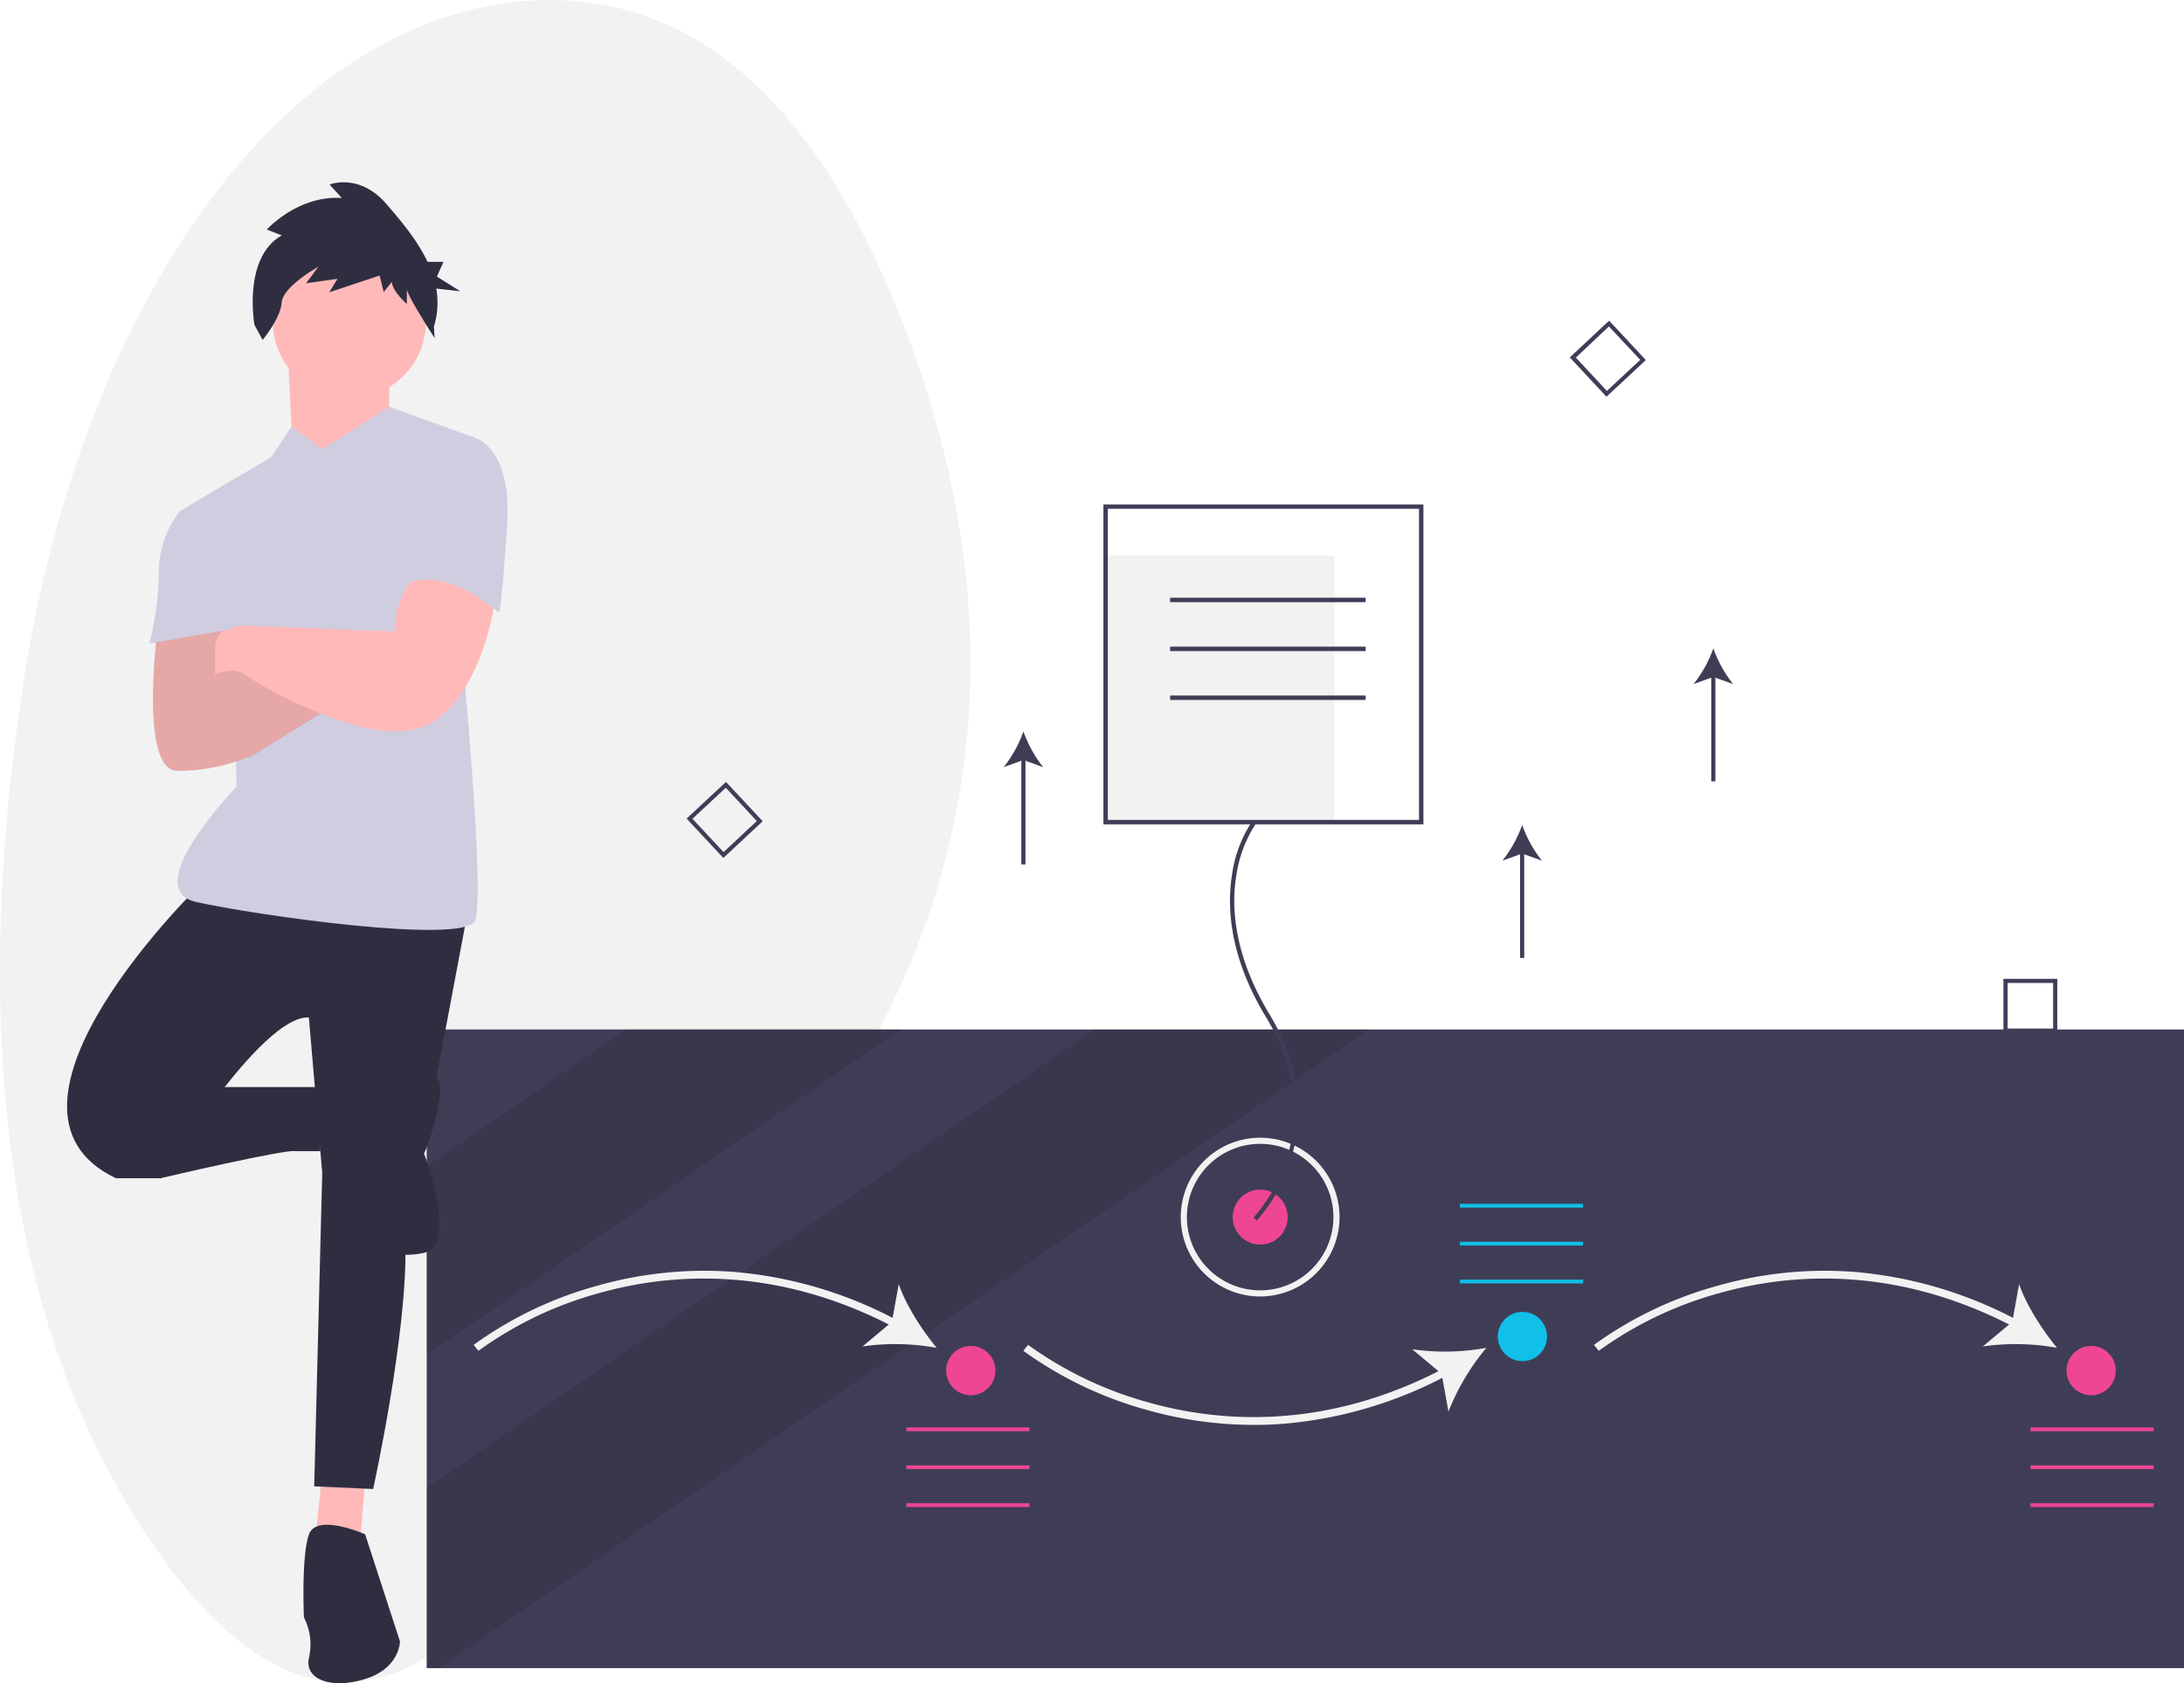 <svg id="Layer_1" data-name="Layer 1" xmlns="http://www.w3.org/2000/svg" viewBox="0 0 428.08 330"><defs><style>.cls-1{fill:#f2f2f2;}.cls-2{fill:#3f3d56;}.cls-3{opacity:0.1;isolation:isolate;}.cls-4{fill:#10c0e8;}.cls-5{fill:#ee4693;}.cls-6{fill:#ffb9b9;}.cls-7{fill:#2f2e41;}.cls-8{fill:#d0cde1;}</style></defs><title>Artboard 58</title><path class="cls-1" d="M4.58,134C16.37,57.51,57.08,2.28,104.88.07c25.27-1.17,51.86,12.66,71.21,61.08C210.7,147.7,174,207.51,148.36,235.93c-12.38,13.74-23.51,30.31-33.12,49.14-17.3,33.89-50.58,76-90.21,10C-3.69,247.27-3.27,185,4.58,134Z"/><rect class="cls-2" x="83.64" y="201.83" width="344.44" height="125.22"/><polygon class="cls-3" points="176.56 201.83 83.64 265.62 83.64 228.68 122.75 201.83 176.56 201.83"/><polygon class="cls-3" points="268.38 201.83 181.47 261.49 178.36 263.63 85.98 327.05 83.64 327.05 83.64 291.71 143.17 250.85 145.16 249.48 214.57 201.83 268.38 201.83"/><path class="cls-1" d="M93.77,264.84l-.93-1.17a75.28,75.28,0,0,1,24.22-11.59,76.84,76.84,0,0,1,26.47-2.74,82.47,82.47,0,0,1,32.68,9.7l-.69,1.32c-23.65-12.53-44.62-10.64-58.05-6.85A73.24,73.24,0,0,0,93.77,264.84Z"/><path class="cls-1" d="M183.59,264.25a45.24,45.24,0,0,0-14.53-.27l5.76-4.82,1.34-7.4C177.54,255.84,180.73,260.78,183.59,264.25Z"/><path class="cls-1" d="M245.81,279.36a76.81,76.81,0,0,1-21-2.93,75.55,75.55,0,0,1-24.23-11.59l.93-1.17A73.52,73.52,0,0,0,225.28,275c13.42,3.78,34.38,5.66,58-6.86l.7,1.32a82.57,82.57,0,0,1-32.68,9.7C249.47,279.3,247.64,279.37,245.81,279.36Z"/><path class="cls-1" d="M291.35,264.25a45,45,0,0,0-7.44,12.5l-1.34-7.4-5.76-4.82A45,45,0,0,0,291.35,264.25Z"/><path class="cls-1" d="M313.36,264.84l-.93-1.17a75.55,75.55,0,0,1,24.23-11.59,76.79,76.79,0,0,1,26.47-2.74,82.52,82.52,0,0,1,32.68,9.7l-.7,1.32c-23.64-12.53-44.61-10.64-58.05-6.85A73.38,73.38,0,0,0,313.36,264.84Z"/><path class="cls-1" d="M403.19,264.25a45.31,45.31,0,0,0-14.54-.27l5.77-4.82,1.34-7.4C397.14,255.84,400.33,260.78,403.19,264.25Z"/><rect class="cls-4" x="286.15" y="236.02" width="24.15" height="0.74"/><rect class="cls-4" x="286.15" y="243.45" width="24.15" height="0.74"/><rect class="cls-4" x="286.15" y="250.88" width="24.15" height="0.74"/><rect class="cls-5" x="177.65" y="279.86" width="24.15" height="0.74"/><rect class="cls-5" x="177.65" y="287.29" width="24.15" height="0.74"/><rect class="cls-5" x="177.65" y="294.72" width="24.15" height="0.74"/><rect class="cls-5" x="397.99" y="279.86" width="24.15" height="0.74"/><rect class="cls-5" x="397.99" y="287.29" width="24.15" height="0.74"/><rect class="cls-5" x="397.99" y="294.72" width="24.15" height="0.74"/><circle class="cls-5" cx="190.28" cy="268.71" r="4.83"/><circle class="cls-4" cx="298.41" cy="262.03" r="4.83"/><circle class="cls-5" cx="409.88" cy="268.71" r="4.83"/><path class="cls-2" d="M141.78,168.21l-7.2-7.72,7.72-7.19,7.19,7.71Zm-6.05-7.68,6.09,6.53,6.52-6.09-6.08-6.53Z"/><path class="cls-2" d="M314.88,77.78l-7.19-7.71,7.71-7.2,7.2,7.72Zm-6-7.67,6.08,6.53,6.53-6.09L315.36,64Z"/><path class="cls-2" d="M403.24,202.46H392.69V191.91h10.55Zm-9.74-.81h8.93v-8.93H393.5Z"/><circle class="cls-5" cx="247.01" cy="238.62" r="5.39"/><path class="cls-1" d="M247,254.18a15.56,15.56,0,1,1,15.56-15.56h0A15.58,15.58,0,0,1,247,254.18Zm0-29.92a14.36,14.36,0,1,0,14.36,14.36A14.36,14.36,0,0,0,247,224.26Z"/><rect class="cls-1" x="216.72" y="108.92" width="44.87" height="52.27"/><path class="cls-2" d="M246.33,239.31l-.62-.61a31.82,31.82,0,0,0,6.38-11.17c2.12-6.38,3.16-16.45-4-28.22-7.27-12-7.59-21.82-6.59-27.9a25.1,25.1,0,0,1,4-10.49l.69.53a24.63,24.63,0,0,0-3.85,10.15c-1,5.93-.63,15.47,6.49,27.26,7.29,12.07,6.21,22.42,4,29A32,32,0,0,1,246.33,239.31Z"/><path class="cls-2" d="M279,161.62H216.28V98.9H279Zm-61.86-.87h61v-61h-61Z"/><rect class="cls-2" x="229.35" y="117.19" width="38.33" height="0.87"/><rect class="cls-2" x="229.35" y="126.78" width="38.33" height="0.87"/><rect class="cls-2" x="229.35" y="136.36" width="38.33" height="0.87"/><polygon class="cls-6" points="63.16 288.73 61.59 303.96 70.52 302.91 71.57 290.31 63.16 288.73"/><path class="cls-7" d="M39.53,173.17S-6.17,217.29,22.72,231h8.93s19.43-32,28.89-31.52l2.62,30.47-1.57,61.46,11.55.52s6.83-31,6.31-48.32l12.08-64.09Z"/><path class="cls-7" d="M25.34,228.85l6.31,2.1s24.69-5.78,26.26-5.25l4.89,0-.16-12.57h-21Z"/><path class="cls-7" d="M71.57,300.81s-9.46-4.2-11,0-1,16.28-1,16.28a11.7,11.7,0,0,1,1,7.88c-1,4.21,4.2,6.31,11,4.21s6.83-7.36,6.83-7.36Z"/><path class="cls-7" d="M79.45,212s7.35-4.2,6.83,2.1a41.59,41.59,0,0,1-3.16,12.08s6.83,17.86,0,19.44S71,243.56,71,240.93,79.45,212,79.45,212Z"/><polygon class="cls-6" points="56.34 68.11 57.39 88.07 66.32 95.95 76.3 81.77 76.3 67.59 56.34 68.11"/><path class="cls-8" d="M63.16,88.07l-6-4.46-4,6L35.32,100.16l10.51,27.31.53,26.79s-19.44,20-7.88,22.59,52.52,8.4,54.62,3.67-2.62-53.58-2.62-53.58l1.57-41.49L76.3,79.75Z"/><path class="cls-6" d="M31.12,121.34s-4.2,29.77,3.68,29.77a36.32,36.32,0,0,0,13.66-2.63L42.15,132.2l2.63-11Z"/><path class="cls-6" d="M43.2,147.43l5.78,1s16.81-10.51,17.86-11S50,128,50,128L38,132.72Z"/><path class="cls-3" d="M50,128l-7.58,3,2.33-9.79-13.66.17s-4.2,29.77,3.68,29.77a36.32,36.32,0,0,0,13.66-2.63l0-.1.56.1s16.81-10.51,17.86-11S50,128,50,128Z"/><circle class="cls-6" cx="68.49" cy="63.07" r="15"/><path class="cls-7" d="M55.23,46.15,52.3,45S58.42,38.23,67,38.82l-2.4-2.64S70.41,33.83,75.74,40c2.8,3.24,6,7,8.06,11.33h3.14l-1.31,2.89,4.59,2.88-4.71-.52A15.88,15.88,0,0,1,85.06,64l.13,2.28s-5.45-8.44-5.45-9.61v2.93S76.81,57,76.81,55.25l-1.6,2-.8-3.23L64.55,57.3l1.6-2.64L60,55.54l2.4-3.23s-6.93,3.81-7.19,7-3.73,7.33-3.73,7.33l-1.6-2.93S47.5,50.55,55.23,46.15Z"/><path class="cls-6" d="M81.55,112.24a18.85,18.85,0,0,0-4.2,11.55l-27.84-1.05s-7.36-1-7.36,4.2v5.26s3.68-1.58,5.78,0,24.69,15.23,35.72,10,13.66-25.74,13.66-25.74S87.33,108,81.55,112.24Z"/><path class="cls-8" d="M87.85,86l4.2-.52s8.41,1,7.36,17.33-1.58,17.34-1.58,17.34-11-10-18.91-5.26Z"/><path class="cls-8" d="M37.43,100.16H35.32a19.44,19.44,0,0,0-4.2,12.08,57.93,57.93,0,0,1-1.84,13.92l16.55-2.89Z"/><rect class="cls-2" x="297.95" y="166.66" width="0.81" height="21.15"/><path class="cls-2" d="M298.36,161.74a24.34,24.34,0,0,0,3.87,7l-3.87-1.4-3.88,1.4A24.61,24.61,0,0,0,298.36,161.74Z"/><rect class="cls-2" x="200.19" y="148.33" width="0.81" height="21.15"/><path class="cls-2" d="M200.6,143.41a24.64,24.64,0,0,0,3.87,7L200.6,149l-3.87,1.41A24.64,24.64,0,0,0,200.6,143.41Z"/><rect class="cls-2" x="335.42" y="132.04" width="0.81" height="21.15"/><path class="cls-2" d="M335.83,127.12a24.72,24.72,0,0,0,3.87,7l-3.87-1.4-3.88,1.4A24.5,24.5,0,0,0,335.83,127.12Z"/></svg>